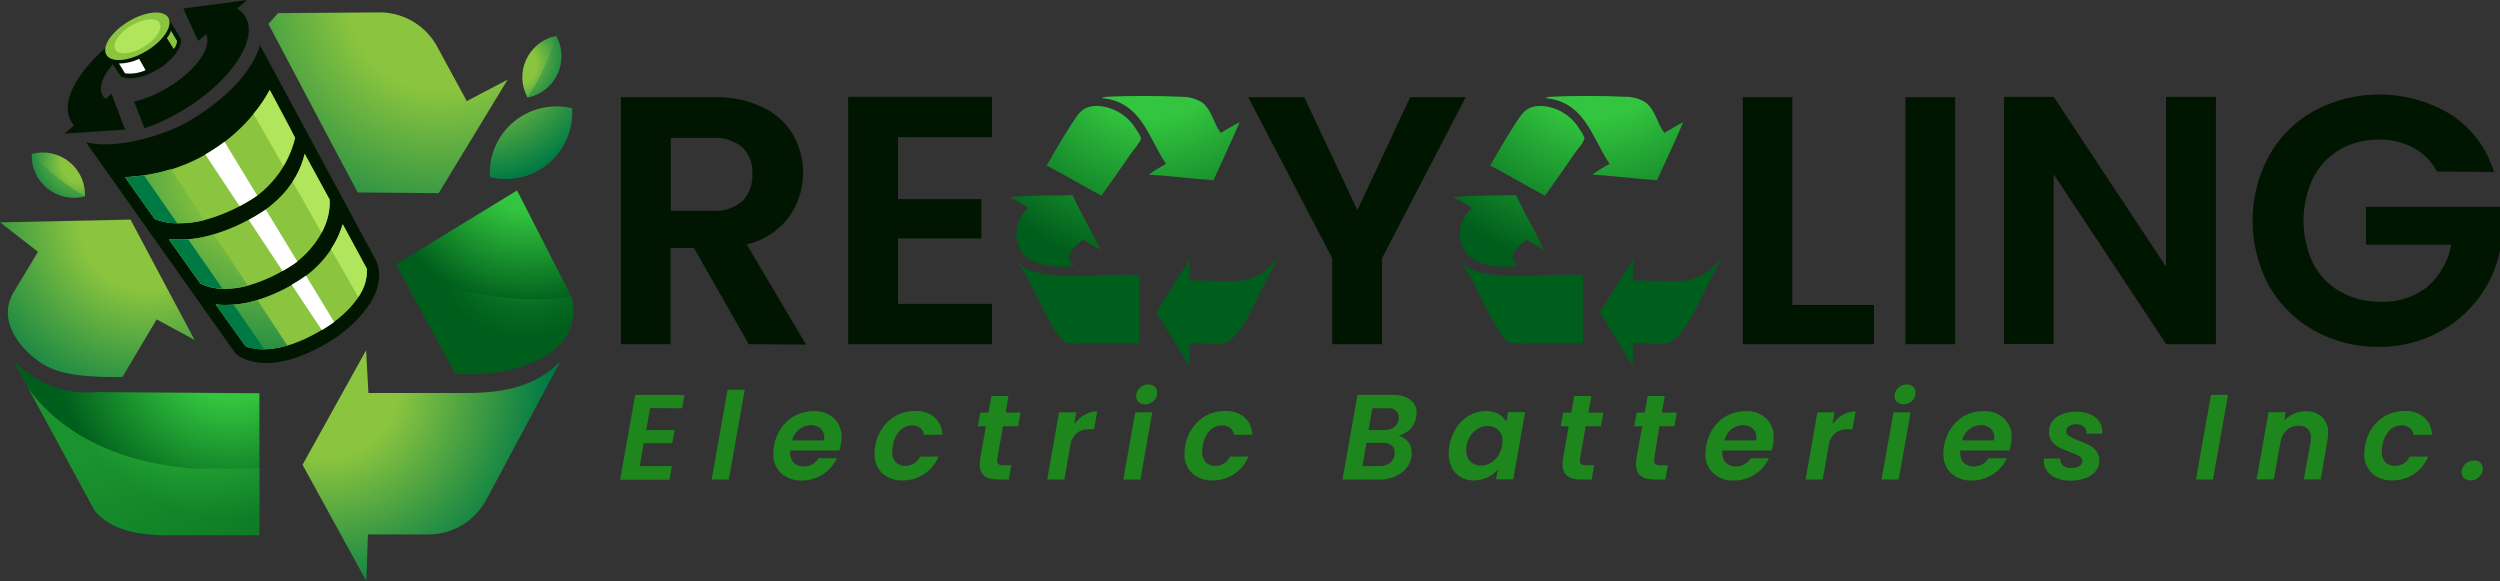 <svg width="215" height="50" viewBox="0 0 215 50" fill="none" xmlns="http://www.w3.org/2000/svg">
<rect x="0" y="0" width="215" height="50" fill="#333333" stroke="none"/>
<path d="M64.391 29.602L59.678 21.327H57.67V29.602H53.398V8.358H61.387C62.837 8.315 64.278 8.611 65.593 9.222C66.676 9.734 67.583 10.552 68.203 11.575C68.826 12.668 69.124 13.917 69.061 15.173C68.999 16.43 68.578 17.642 67.85 18.668C66.957 19.857 65.671 20.69 64.221 21.021L69.317 29.632L64.391 29.602ZM57.687 18.127H61.251C61.717 18.166 62.186 18.112 62.631 17.969C63.076 17.826 63.488 17.596 63.844 17.292C64.141 16.98 64.371 16.61 64.518 16.205C64.665 15.8 64.726 15.369 64.698 14.939C64.723 14.522 64.66 14.104 64.513 13.713C64.366 13.322 64.138 12.966 63.844 12.669C63.115 12.078 62.187 11.789 61.251 11.863H57.687V18.127Z" fill="#011601"/>
<path d="M77.228 11.799V17.122H84.392V20.503H77.228V26.132H85.311V29.602H72.939V8.328H85.311V11.799H77.228Z" fill="#011601"/>
<path d="M126.054 8.358L118.855 22.209V29.602H114.572V22.209L107.344 8.358H112.163L116.734 18.069L121.276 8.358H126.054Z" fill="#011601"/>
<path d="M154.144 26.226H161.161V29.602H149.879V8.358H154.144V26.226Z" fill="#011601"/>
<path d="M168.141 8.358V29.602H163.87V8.358H168.141Z" fill="#011601"/>
<path d="M190.569 29.602H186.298L176.619 14.998V29.579H172.348V8.328H176.619L186.28 22.939V8.328H190.569V29.602Z" fill="#011601"/>
<path d="M209.574 14.751C209.121 13.888 208.422 13.178 207.565 12.71C206.644 12.229 205.617 11.988 204.578 12.01C203.402 11.987 202.242 12.282 201.22 12.863C200.239 13.438 199.445 14.283 198.934 15.298C198.386 16.448 198.101 17.706 198.101 18.98C198.101 20.254 198.386 21.512 198.934 22.662C199.464 23.687 200.283 24.534 201.291 25.097C202.353 25.684 203.553 25.978 204.767 25.95C206.21 26.011 207.628 25.552 208.761 24.656C209.837 23.725 210.557 22.451 210.799 21.05H203.476V17.792H215.005V21.509C214.716 23.003 214.09 24.411 213.173 25.626C212.22 26.901 210.984 27.938 209.562 28.655C208.031 29.444 206.33 29.847 204.607 29.832C202.662 29.86 200.744 29.381 199.04 28.444C197.408 27.545 196.058 26.211 195.14 24.591C194.209 22.868 193.721 20.941 193.721 18.983C193.721 17.025 194.209 15.098 195.14 13.375C196.056 11.75 197.406 10.412 199.04 9.511C200.866 8.542 202.913 8.066 204.98 8.13C207.047 8.194 209.061 8.795 210.823 9.875C212.584 11.033 213.88 12.774 214.481 14.792L209.574 14.751Z" fill="#011601"/>
<path fill-rule="evenodd" clip-rule="evenodd" d="M104.981 11.428C105.529 11.122 106.048 10.793 106.613 10.505C105.888 12.193 105.117 13.839 104.357 15.498C102.466 15.375 100.692 15.133 98.795 15.016C99.268 14.674 99.764 14.366 100.28 14.092C98.76 11.869 98.171 8.723 94.725 8.434C94.898 8.355 95.088 8.317 95.278 8.323C96.975 8.223 99.779 8.234 101.611 8.323C102.234 8.314 102.847 8.482 103.379 8.805C104.251 9.505 104.327 10.546 104.981 11.428Z" fill="url(#paint0_radial_722_1305)"/>
<path fill-rule="evenodd" clip-rule="evenodd" d="M94.725 16.827C93.122 15.998 91.626 15.063 90.012 14.239C90.766 12.957 91.266 12.028 92.127 10.71C92.716 9.84 93.075 9.005 94.572 9.122C95.22 9.188 95.844 9.406 96.392 9.759C96.94 10.111 97.396 10.589 97.723 11.152C97.892 11.372 98.027 11.616 98.124 11.875C98.124 12.169 97.435 12.957 97.276 13.187C96.309 14.575 95.673 15.498 94.725 16.827Z" fill="url(#paint1_radial_722_1305)"/>
<path fill-rule="evenodd" clip-rule="evenodd" d="M92.239 16.792C92.999 18.404 93.883 19.892 94.649 21.497C94.154 21.203 93.635 20.939 93.164 20.615C92.487 21.092 91.244 22.203 92.457 22.868C89.512 23.227 87.025 22.28 87.456 19.574C87.525 19.108 87.73 18.672 88.045 18.321C88.109 18.227 88.416 17.921 88.416 17.916C88.416 17.786 87.78 17.48 87.638 17.392C87.291 17.192 87.049 17.051 86.819 16.951C88.316 16.798 90.501 16.822 92.239 16.792Z" fill="url(#paint2_radial_722_1305)"/>
<path fill-rule="evenodd" clip-rule="evenodd" d="M109.912 22.009C109.411 23.256 108.651 24.556 107.95 26.038C107.638 26.715 107.277 27.37 106.872 27.997C106.525 28.526 105.941 29.308 105.352 29.479C104.427 29.749 103.449 29.414 102.318 29.514C102.23 30.044 102.318 30.732 102.277 31.326C102.165 31.373 102.018 31.061 101.912 30.885C101.117 29.608 100.256 28.167 99.426 26.891C100.368 25.368 101.305 23.832 102.318 22.38C102.283 22.968 102.271 23.556 102.277 24.144C103.832 24.068 105.293 24.25 106.69 24.144C107.357 24.065 107.996 23.831 108.556 23.46C109.115 23.089 109.58 22.592 109.912 22.009Z" fill="url(#paint3_radial_722_1305)"/>
<path fill-rule="evenodd" clip-rule="evenodd" d="M87.538 22.527C89.141 24.474 94.608 23.386 97.983 23.674V29.514H93.27C92.766 29.566 92.257 29.554 91.756 29.479C91.214 29.314 90.784 28.52 90.46 27.961C89.417 26.173 88.651 24.185 87.538 22.527Z" fill="url(#paint4_radial_722_1305)"/>
<path fill-rule="evenodd" clip-rule="evenodd" d="M143.127 11.428C143.675 11.122 144.193 10.793 144.759 10.505C144.034 12.193 143.262 13.839 142.502 15.498C140.611 15.375 138.838 15.133 136.941 15.016C137.414 14.674 137.91 14.366 138.426 14.092C136.906 11.869 136.316 8.723 132.87 8.434C133.044 8.355 133.233 8.317 133.424 8.323C135.121 8.223 137.925 8.234 139.757 8.323C140.38 8.314 140.992 8.482 141.524 8.805C142.396 9.505 142.473 10.546 143.127 11.428Z" fill="url(#paint5_radial_722_1305)"/>
<path fill-rule="evenodd" clip-rule="evenodd" d="M132.87 16.827C131.268 15.998 129.771 15.063 128.157 14.239C128.911 12.957 129.412 12.028 130.272 10.71C130.861 9.84 131.221 9.005 132.717 9.122C133.366 9.188 133.989 9.406 134.537 9.759C135.085 10.111 135.542 10.589 135.869 11.152C136.037 11.372 136.172 11.616 136.269 11.875C136.269 12.169 135.58 12.957 135.421 13.187C134.479 14.575 133.819 15.498 132.87 16.827Z" fill="url(#paint6_radial_722_1305)"/>
<path fill-rule="evenodd" clip-rule="evenodd" d="M130.385 16.792C131.139 18.404 132.023 19.892 132.794 21.497C132.299 21.203 131.781 20.939 131.31 20.615C130.632 21.092 129.389 22.203 130.603 22.868C127.657 23.227 125.171 22.28 125.601 19.574C125.67 19.108 125.875 18.672 126.19 18.321C126.255 18.227 126.561 17.921 126.561 17.916C126.561 17.786 125.925 17.48 125.778 17.392C125.436 17.192 125.189 17.051 124.965 16.951C126.461 16.798 128.647 16.822 130.385 16.792Z" fill="url(#paint7_radial_722_1305)"/>
<path fill-rule="evenodd" clip-rule="evenodd" d="M148.058 22.009C147.557 23.256 146.797 24.556 146.096 26.038C145.783 26.715 145.423 27.37 145.018 27.997C144.664 28.526 144.087 29.308 143.498 29.479C142.573 29.749 141.595 29.414 140.464 29.514C140.376 30.044 140.464 30.732 140.423 31.326C140.311 31.373 140.163 31.061 140.057 30.885C139.262 29.608 138.402 28.167 137.571 26.891C138.514 25.368 139.451 23.832 140.464 22.38C140.429 22.968 140.417 23.556 140.423 24.144C141.978 24.068 143.433 24.25 144.835 24.144C145.502 24.065 146.141 23.831 146.701 23.46C147.261 23.089 147.726 22.592 148.058 22.009Z" fill="url(#paint8_radial_722_1305)"/>
<path fill-rule="evenodd" clip-rule="evenodd" d="M125.684 22.527C127.286 24.474 132.753 23.386 136.129 23.674V29.514H131.416C130.912 29.566 130.403 29.554 129.902 29.479C129.36 29.314 128.93 28.52 128.6 27.961C127.563 26.173 126.785 24.185 125.684 22.527Z" fill="url(#paint9_radial_722_1305)"/>
<path d="M0 19.115L3.264 21.656L1.137 25.185C-0.401 27.891 2.239 30.52 3.912 31.443C5.585 32.367 8.13 32.449 10.528 32.42L13.473 27.467L16.731 29.232L11.223 18.886L0.029 19.121L0 19.115Z" fill="url(#paint10_radial_722_1305)"/>
<path d="M1.131 30.973L8.124 43.877C9.532 45.671 12.183 46.095 14.934 46.03H22.31V33.819L8.318 33.72C6.989 33.846 5.649 33.664 4.402 33.188C3.155 32.711 2.035 31.953 1.131 30.973Z" fill="url(#paint11_radial_722_1305)"/>
<path d="M40.143 8.693L37.71 4.223C37.258 3.302 36.563 2.522 35.701 1.966C34.839 1.409 33.841 1.098 32.814 1.065L23.907 1.129L23.082 2.059L29.48 14.151L29.686 14.522L30.758 16.551L37.728 16.61L43.654 6.852L40.143 8.693Z" fill="url(#paint12_radial_722_1305)"/>
<path d="M31.506 30.085L26.016 39.972L31.506 49.971L31.642 45.965H36.655C37.68 45.997 38.695 45.75 39.59 45.25C40.486 44.751 41.228 44.018 41.739 43.13L48.178 31.102C46.058 33.243 43.324 33.796 40.178 33.796H31.683L31.483 30.061L31.506 30.085Z" fill="url(#paint13_radial_722_1305)"/>
<path d="M44.172 10.481C43.483 11.057 42.94 11.787 42.585 12.611C42.231 13.436 42.077 14.332 42.134 15.228C43.006 15.44 43.916 15.444 44.791 15.24C45.665 15.036 46.479 14.63 47.167 14.054C47.855 13.478 48.398 12.749 48.752 11.925C49.105 11.101 49.26 10.205 49.203 9.311C48.331 9.1 47.422 9.097 46.548 9.3C45.675 9.503 44.861 9.908 44.172 10.481Z" fill="url(#paint14_radial_722_1305)"/>
<path style="mix-blend-mode:multiply" opacity="0.5" d="M14.934 46.03H22.31V40.289H16.377C8.171 39.536 4.206 35.884 2.427 33.39L8.124 43.895C9.532 45.671 12.183 46.095 14.934 46.03Z" fill="url(#paint15_radial_722_1305)"/>
<path d="M34.051 22.738L44.467 16.38L49.179 25.585C50.31 30.608 44.119 32.455 39.164 32.155L34.051 22.738Z" fill="url(#paint16_radial_722_1305)"/>
<path style="mix-blend-mode:multiply" opacity="0.28" d="M49.18 25.585L49.151 25.532C40.903 26.709 34.069 22.75 34.069 22.75L39.148 32.161C44.102 32.443 50.294 30.596 49.18 25.585Z" fill="url(#paint17_radial_722_1305)"/>
<path style="mix-blend-mode:multiply" opacity="0.5" d="M42.11 15.228C42.983 15.44 43.893 15.444 44.767 15.24C45.642 15.036 46.456 14.63 47.144 14.054C47.832 13.478 48.375 12.749 48.728 11.925C49.082 11.101 49.237 10.205 49.18 9.311C47.121 11.612 44.74 13.605 42.11 15.228Z" fill="url(#paint18_radial_722_1305)"/>
<path d="M45.256 5.117C45.016 5.631 44.901 6.195 44.92 6.763C44.94 7.33 45.093 7.885 45.368 8.381C45.927 8.27 46.451 8.029 46.898 7.677C47.346 7.326 47.704 6.874 47.944 6.358C48.184 5.842 48.299 5.278 48.279 4.709C48.259 4.141 48.106 3.586 47.831 3.088C47.272 3.2 46.748 3.442 46.3 3.795C45.853 4.148 45.495 4.6 45.256 5.117Z" fill="url(#paint19_radial_722_1305)"/>
<path style="mix-blend-mode:multiply" opacity="0.5" d="M45.368 8.381C45.926 8.27 46.451 8.029 46.898 7.677C47.346 7.326 47.704 6.874 47.944 6.358C48.184 5.842 48.298 5.278 48.279 4.709C48.259 4.141 48.106 3.586 47.831 3.088C47.269 4.962 46.44 6.744 45.368 8.381Z" fill="url(#paint20_radial_722_1305)"/>
<path d="M5.938 13.904C6.385 14.257 6.741 14.71 6.978 15.226C7.216 15.742 7.328 16.307 7.305 16.875C6.755 17.024 6.178 17.042 5.62 16.927C5.062 16.811 4.54 16.567 4.094 16.212C3.649 15.857 3.294 15.403 3.057 14.885C2.821 14.368 2.71 13.802 2.734 13.234C3.283 13.087 3.859 13.072 4.416 13.188C4.973 13.305 5.494 13.55 5.938 13.904Z" fill="url(#paint21_radial_722_1305)"/>
<path style="mix-blend-mode:multiply" opacity="0.5" d="M7.305 16.875C6.755 17.024 6.178 17.042 5.62 16.927C5.062 16.811 4.54 16.567 4.094 16.212C3.649 15.857 3.294 15.403 3.057 14.885C2.821 14.368 2.71 13.802 2.734 13.234C4.074 14.661 5.613 15.887 7.305 16.875Z" fill="url(#paint22_radial_722_1305)"/>
<path d="M7.388 12.228L20.248 30.39C20.248 30.39 22.781 32.961 28.832 29.073C28.832 29.073 33.727 25.879 32.367 22.45L22.351 3.87C22.351 3.87 21.762 7.17 16.189 10.446C14.257 11.593 9.986 12.916 7.388 12.228Z" fill="#011601"/>
<path d="M9.42 4.605L9.214 4.799L10.392 6.564C10.392 6.564 11.482 7.205 13.632 5.929C13.632 5.929 15.482 4.846 15.582 3.458C15.579 3.437 15.579 3.415 15.582 3.394L14.422 1.47L9.42 4.605Z" fill="#011601"/>
<path d="M17.043 3.517L15.759 0.729L21.267 0L17.043 3.517Z" fill="#011601"/>
<path d="M21.097 1.429C20.822 0.992 20.406 0.66 19.918 0.488C19.441 0.894 17.91 2.206 17.739 2.306L17.35 2.547C17.486 2.634 17.6 2.751 17.686 2.888C18.34 3.976 16.89 6.046 14.445 7.517C13.546 8.073 12.564 8.482 11.535 8.728L12.425 11.034C13.587 10.634 14.703 10.109 15.753 9.469C19.877 6.982 22.275 3.382 21.097 1.429Z" fill="#011601"/>
<path d="M14.175 1.541L13.379 1.4C12.727 1.697 12.091 2.031 11.476 2.4C7.353 4.894 4.943 8.493 6.121 10.446C6.318 10.764 6.594 11.025 6.923 11.205L7.064 10.828C7.064 10.775 8.772 9.258 9.42 8.693C9.178 8.605 8.971 8.44 8.831 8.223C8.177 7.134 9.627 5.064 12.072 3.588C12.714 3.204 13.396 2.889 14.104 2.647L14.175 1.541Z" fill="#011601"/>
<path d="M9.597 8.064L10.758 11.146L5.538 11.487L9.597 8.064Z" fill="#011601"/>
<path d="M17.709 18.892C19.138 18.491 20.498 17.878 21.745 17.075C22.322 16.707 22.845 16.262 23.3 15.751C24.319 14.655 25.039 13.316 25.392 11.863C25.392 11.799 23.218 7.746 23.218 7.746C21.955 9.954 20.147 11.802 17.966 13.114C15.785 14.426 13.303 15.158 10.758 15.239L11.689 16.563L13.291 18.809L13.356 18.845L13.527 18.921C13.981 19.075 14.455 19.166 14.935 19.192C15.87 19.245 16.807 19.144 17.709 18.892ZM21.521 24.509C22.828 24.108 24.067 23.513 25.197 22.744C25.448 22.58 25.686 22.397 25.91 22.197C26.186 21.958 26.444 21.698 26.682 21.421C27.223 20.812 27.658 20.116 27.966 19.362C28.176 18.846 28.305 18.3 28.349 17.745C28.361 17.549 28.361 17.353 28.349 17.157L26.205 13.234C26.046 13.893 25.798 14.529 25.468 15.122C25.003 15.945 24.406 16.686 23.701 17.316C23.319 17.669 22.905 17.987 22.464 18.263C21.097 19.143 19.606 19.813 18.039 20.25C16.997 20.538 15.914 20.653 14.835 20.592H14.528L17.226 24.38L17.38 24.444L17.539 24.515C17.995 24.698 18.479 24.803 18.97 24.826C19.832 24.867 20.695 24.759 21.521 24.509ZM31.536 23.068L29.492 19.292C29.476 19.334 29.462 19.377 29.451 19.421C29.301 19.902 29.104 20.367 28.861 20.809C28.408 21.619 27.836 22.356 27.165 22.997C26.803 23.35 26.409 23.667 25.987 23.944C24.737 24.788 23.367 25.436 21.922 25.867C20.948 26.15 19.935 26.269 18.923 26.22L18.546 26.173L21.109 29.761C21.109 29.761 23.66 31.09 28.378 27.926C28.39 27.938 31.819 25.721 31.542 23.068H31.536Z" fill="#8BC53F"/>
<path d="M14.475 1.517C14.899 2.223 14.057 3.511 12.584 4.394C11.111 5.276 9.579 5.423 9.155 4.723C8.731 4.023 9.579 2.729 11.046 1.847C12.513 0.965 14.051 0.818 14.475 1.517Z" fill="#8BC53F"/>
<path d="M13.715 1.976C14.022 2.476 13.415 3.4 12.366 4.029C11.318 4.658 10.222 4.764 9.915 4.264C9.609 3.764 10.216 2.841 11.264 2.212C12.313 1.582 13.415 1.47 13.715 1.976Z" fill="#B0E55C"/>
<path d="M10.233 5.464L10.752 6.305C11.355 6.378 11.966 6.285 12.519 6.035L11.971 5.064C11.428 5.322 10.835 5.459 10.233 5.464Z" fill="white"/>
<path d="M17.592 18.921L14.705 14.545C13.423 14.938 12.097 15.167 10.758 15.228L11.689 16.551L13.291 18.798L13.356 18.833L13.527 18.91C13.981 19.064 14.455 19.155 14.935 19.18C15.828 19.232 16.725 19.145 17.592 18.921ZM21.315 24.562L18.41 20.162L18.069 20.256C17.026 20.543 15.944 20.659 14.864 20.598H14.558L17.256 24.385L17.409 24.45L17.568 24.521C18.024 24.704 18.508 24.809 19 24.832C19.781 24.866 20.562 24.775 21.315 24.562ZM22.134 25.797L21.904 25.867C20.931 26.15 19.918 26.269 18.905 26.22L18.546 26.173L21.109 29.761C21.109 29.761 22.352 30.414 24.714 29.72L22.134 25.797Z" fill="url(#paint23_radial_722_1305)"/>
<path d="M26.204 13.234C26.046 13.893 25.798 14.529 25.468 15.122C25.368 15.298 25.268 15.463 25.162 15.628L27.66 20.021C27.771 19.811 27.871 19.595 27.96 19.374C28.17 18.858 28.299 18.312 28.343 17.757C28.355 17.561 28.355 17.364 28.343 17.169L26.204 13.234ZM31.507 23.062L29.462 19.286C29.446 19.328 29.432 19.371 29.421 19.415C29.271 19.896 29.074 20.361 28.832 20.803C28.714 21.021 28.585 21.227 28.455 21.427L30.811 25.544C31.333 24.827 31.591 23.953 31.542 23.068L31.507 23.062ZM21.792 9.764L24.366 14.281C24.822 13.53 25.156 12.712 25.356 11.857C25.356 11.793 23.182 7.74 23.182 7.74C22.804 8.462 22.349 9.143 21.827 9.769L21.792 9.764Z" fill="#B0E55C"/>
<path d="M26.311 23.703C26.201 23.789 26.087 23.87 25.969 23.944C25.668 24.144 25.38 24.321 25.085 24.491L27.677 28.391C27.907 28.256 28.143 28.103 28.39 27.938C28.39 27.938 28.526 27.85 28.738 27.691L26.311 23.703ZM22.858 18.027C22.735 18.116 22.611 18.192 22.493 18.268C22.116 18.504 21.751 18.721 21.391 18.91L24.302 23.309C24.59 23.144 24.891 22.962 25.197 22.762C25.328 22.679 25.453 22.588 25.574 22.491L22.858 18.027ZM22.122 16.816L19.306 12.193C18.779 12.588 18.228 12.952 17.656 13.281L20.602 17.727C20.967 17.539 21.344 17.316 21.739 17.075L22.122 16.816Z" fill="white"/>
<path d="M20.09 26.203C19.697 26.229 19.304 26.229 18.911 26.203L18.546 26.173L21.109 29.761C21.623 29.974 22.179 30.069 22.735 30.038L20.09 26.203ZM15.247 19.204L12.384 15.086C11.865 15.161 11.323 15.214 10.758 15.245L11.689 16.569L13.291 18.815L13.356 18.851L13.527 18.927C13.981 19.081 14.455 19.172 14.935 19.198L15.247 19.204ZM19.129 24.815L16.184 20.586C15.739 20.621 15.291 20.621 14.846 20.586H14.54L17.238 24.374L17.391 24.438L17.55 24.509C18.007 24.692 18.491 24.797 18.982 24.821L19.129 24.815Z" fill="url(#paint24_radial_722_1305)"/>
<path d="M14.704 2.647L15.228 3.529C15.207 3.783 15.106 4.024 14.94 4.217L14.351 3.27C14.51 3.089 14.63 2.877 14.704 2.647Z" fill="#8BC53F"/>
<path d="M55.907 35.096L55.572 36.984H58.017L57.816 38.113H55.36L55.018 40.084H57.787L57.575 41.26H53.333L54.629 33.967H58.865L58.665 35.114L55.907 35.096Z" fill="#1D871D"/>
<path d="M64.05 33.52L62.677 41.242H61.204L62.571 33.52H64.05Z" fill="#1D871D"/>
<path d="M71.725 35.978C71.943 36.19 72.114 36.447 72.225 36.729C72.337 37.012 72.387 37.315 72.373 37.619C72.374 37.816 72.357 38.013 72.32 38.207C72.284 38.39 72.239 38.57 72.185 38.748H67.955C67.951 38.817 67.951 38.886 67.955 38.954C67.946 39.111 67.969 39.267 68.024 39.414C68.079 39.561 68.164 39.695 68.273 39.807C68.502 40.016 68.805 40.126 69.115 40.113C69.382 40.12 69.645 40.052 69.875 39.919C70.085 39.794 70.26 39.62 70.388 39.413H71.967C71.699 39.988 71.271 40.474 70.734 40.813C70.197 41.152 69.574 41.33 68.939 41.325C68.29 41.352 67.656 41.126 67.171 40.695C66.947 40.475 66.771 40.209 66.656 39.916C66.541 39.623 66.49 39.31 66.506 38.995C66.506 38.776 66.525 38.558 66.564 38.343C66.656 37.775 66.876 37.236 67.207 36.766C67.519 36.326 67.934 35.967 68.414 35.719C68.904 35.475 69.445 35.35 69.993 35.355C70.63 35.331 71.25 35.554 71.725 35.978ZM70.889 37.631C70.897 37.485 70.871 37.339 70.815 37.203C70.759 37.068 70.674 36.947 70.565 36.849C70.329 36.653 70.028 36.552 69.722 36.566C69.359 36.564 69.007 36.689 68.727 36.919C68.426 37.165 68.21 37.498 68.108 37.872H70.871C70.883 37.76 70.889 37.684 70.889 37.631Z" fill="#1D871D"/>
<path d="M75.926 36.76C76.234 36.319 76.646 35.959 77.126 35.712C77.605 35.465 78.138 35.338 78.677 35.343C79.286 35.307 79.886 35.498 80.362 35.878C80.572 36.071 80.741 36.304 80.859 36.564C80.976 36.824 81.04 37.105 81.045 37.39H79.466C79.439 37.159 79.322 36.949 79.142 36.802C78.944 36.65 78.697 36.573 78.447 36.584C78.246 36.581 78.047 36.621 77.862 36.7C77.678 36.779 77.512 36.896 77.375 37.043C77.051 37.401 76.845 37.851 76.786 38.331C76.754 38.495 76.736 38.663 76.733 38.831C76.71 39.16 76.813 39.486 77.022 39.742C77.127 39.851 77.255 39.935 77.397 39.99C77.538 40.045 77.689 40.069 77.841 40.06C78.111 40.069 78.378 39.999 78.608 39.858C78.839 39.716 79.022 39.511 79.137 39.266H80.71C80.457 39.87 80.035 40.388 79.496 40.76C78.946 41.133 78.293 41.326 77.628 41.313C77.307 41.331 76.985 41.286 76.682 41.179C76.378 41.072 76.099 40.905 75.861 40.689C75.639 40.471 75.466 40.208 75.353 39.918C75.241 39.628 75.191 39.318 75.207 39.007C75.209 38.78 75.231 38.554 75.272 38.331C75.369 37.765 75.592 37.228 75.926 36.76Z" fill="#1D871D"/>
<path d="M85.758 39.46C85.754 39.515 85.754 39.57 85.758 39.625C85.752 39.681 85.76 39.738 85.782 39.79C85.803 39.843 85.838 39.889 85.882 39.925C86.003 39.994 86.143 40.025 86.282 40.013H86.972L86.754 41.242H85.823C84.78 41.242 84.256 40.807 84.256 39.937C84.255 39.773 84.268 39.609 84.297 39.448L84.786 36.66H84.097L84.309 35.484H85.01L85.257 34.055H86.73L86.483 35.484H87.767L87.555 36.66H86.259L85.758 39.46Z" fill="#1D871D"/>
<path d="M93.269 35.672C93.6 35.479 93.976 35.377 94.359 35.378L94.088 36.913H93.699C93.332 36.895 92.969 36.994 92.662 37.196C92.358 37.434 92.149 37.775 92.073 38.154L91.531 41.242H90.059L91.078 35.461H92.556L92.374 36.484C92.613 36.154 92.918 35.878 93.269 35.672Z" fill="#1D871D"/>
<path d="M99.091 35.461L98.077 41.242H96.605L97.63 35.461H99.091ZM97.912 34.578C97.845 34.513 97.792 34.434 97.756 34.347C97.721 34.26 97.704 34.166 97.706 34.072C97.705 33.938 97.733 33.805 97.788 33.682C97.843 33.559 97.923 33.45 98.024 33.361C98.123 33.264 98.24 33.188 98.368 33.136C98.497 33.085 98.634 33.059 98.772 33.061C98.972 33.054 99.167 33.126 99.314 33.261C99.382 33.325 99.436 33.403 99.471 33.489C99.507 33.575 99.524 33.668 99.521 33.761C99.523 33.896 99.497 34.03 99.443 34.153C99.389 34.277 99.309 34.388 99.208 34.478C99.01 34.67 98.743 34.776 98.466 34.772C98.269 34.777 98.078 34.708 97.93 34.578H97.912Z" fill="#1D871D"/>
<path d="M102.584 36.76C102.892 36.319 103.303 35.96 103.781 35.713C104.26 35.466 104.791 35.339 105.329 35.343C105.94 35.307 106.542 35.498 107.02 35.878C107.229 36.072 107.397 36.305 107.515 36.565C107.632 36.825 107.696 37.105 107.704 37.39H106.125C106.094 37.16 105.978 36.95 105.801 36.802C105.599 36.65 105.352 36.573 105.1 36.584C104.899 36.582 104.7 36.621 104.515 36.7C104.33 36.779 104.164 36.896 104.027 37.043C103.705 37.403 103.5 37.852 103.438 38.331C103.406 38.495 103.388 38.663 103.385 38.831C103.364 39.161 103.47 39.487 103.68 39.742C103.785 39.85 103.911 39.935 104.052 39.99C104.192 40.044 104.342 40.069 104.493 40.06C104.763 40.071 105.031 40.001 105.262 39.859C105.492 39.718 105.676 39.512 105.789 39.266H107.368C107.115 39.871 106.691 40.39 106.148 40.76C105.6 41.132 104.95 41.326 104.287 41.313C103.965 41.331 103.644 41.286 103.34 41.179C103.037 41.072 102.758 40.905 102.519 40.689C102.297 40.471 102.124 40.208 102.012 39.918C101.899 39.628 101.849 39.318 101.865 39.007C101.865 38.78 101.885 38.554 101.924 38.331C102.021 37.764 102.246 37.226 102.584 36.76Z" fill="#1D871D"/>
<path d="M121.288 36.896C121.008 37.174 120.662 37.377 120.281 37.484C120.604 37.545 120.893 37.723 121.094 37.984C121.301 38.253 121.409 38.585 121.4 38.925C121.408 39.032 121.408 39.141 121.4 39.248C121.353 39.542 121.245 39.822 121.084 40.072C120.923 40.322 120.712 40.536 120.464 40.701C119.915 41.076 119.26 41.266 118.596 41.242H115.456L116.746 33.961H119.757C120.299 33.927 120.838 34.074 121.288 34.378C121.462 34.508 121.601 34.677 121.694 34.871C121.787 35.066 121.832 35.28 121.824 35.496C121.826 35.61 121.816 35.724 121.795 35.837C121.741 36.234 121.564 36.604 121.288 36.896ZM119.939 38.884C119.945 38.771 119.923 38.659 119.876 38.556C119.829 38.454 119.758 38.364 119.668 38.295C119.455 38.142 119.194 38.068 118.932 38.084H117.518L117.17 40.084H118.643C118.956 40.095 119.264 40.004 119.521 39.825C119.636 39.737 119.732 39.627 119.804 39.502C119.875 39.377 119.921 39.239 119.939 39.095C119.927 38.995 119.939 38.925 119.939 38.884ZM120.293 35.866C120.299 35.761 120.28 35.656 120.238 35.559C120.196 35.462 120.132 35.376 120.051 35.308C119.849 35.16 119.6 35.09 119.35 35.108H118.025L117.689 36.984H119.026C119.325 37 119.622 36.922 119.874 36.76C119.985 36.679 120.078 36.576 120.148 36.458C120.218 36.34 120.263 36.208 120.281 36.072C120.29 36.004 120.294 35.935 120.293 35.866Z" fill="#1D871D"/>
<path d="M125.253 36.76C125.541 36.326 125.929 35.967 126.384 35.713C126.816 35.476 127.3 35.351 127.792 35.349C128.175 35.336 128.554 35.428 128.888 35.614C129.162 35.766 129.389 35.992 129.542 36.266L129.689 35.443H131.162L130.137 41.225H128.664L128.817 40.378C128.572 40.663 128.269 40.894 127.928 41.054C127.56 41.229 127.157 41.32 126.749 41.319C126.353 41.328 125.962 41.228 125.618 41.031C125.29 40.84 125.024 40.558 124.853 40.219C124.667 39.836 124.574 39.415 124.581 38.989C124.591 38.196 124.831 37.422 125.271 36.76H125.253ZM129.218 37.937C129.228 37.761 129.201 37.585 129.139 37.42C129.077 37.255 128.981 37.104 128.859 36.978C128.737 36.864 128.595 36.775 128.439 36.717C128.283 36.658 128.118 36.631 127.951 36.637C127.676 36.638 127.406 36.704 127.162 36.831C126.899 36.974 126.674 37.175 126.502 37.419C126.306 37.685 126.177 37.993 126.125 38.319C126.102 38.443 126.091 38.569 126.09 38.695C126.079 38.876 126.106 39.056 126.168 39.226C126.23 39.396 126.325 39.552 126.449 39.684C126.566 39.801 126.706 39.894 126.86 39.955C127.014 40.017 127.179 40.047 127.344 40.042C127.622 40.04 127.896 39.969 128.14 39.837C128.405 39.695 128.633 39.494 128.806 39.248C128.994 38.977 129.12 38.668 129.177 38.343C129.197 38.208 129.211 38.073 129.218 37.937Z" fill="#1D871D"/>
<path d="M135.881 39.46C135.877 39.515 135.877 39.57 135.881 39.625C135.875 39.681 135.883 39.738 135.905 39.79C135.927 39.843 135.961 39.889 136.005 39.925C136.126 39.994 136.266 40.025 136.405 40.013H137.095L136.877 41.242H135.946C134.903 41.242 134.379 40.807 134.379 39.937C134.378 39.773 134.391 39.609 134.42 39.448L134.909 36.66H134.22L134.432 35.484H135.133L135.38 34.055H136.853L136.606 35.484H137.89L137.684 36.66H136.37L135.881 39.46Z" fill="#1D871D"/>
<path d="M142.261 39.46C142.254 39.515 142.254 39.57 142.261 39.625C142.256 39.681 142.264 39.737 142.285 39.789C142.305 39.841 142.337 39.887 142.379 39.925C142.501 39.994 142.64 40.024 142.78 40.013H143.44L143.216 41.242H142.261C141.219 41.242 140.694 40.807 140.694 39.937C140.696 39.773 140.71 39.61 140.735 39.448L141.23 36.66H140.541L140.747 35.484H141.448L141.702 34.055H143.174L142.921 35.484H144.205L143.999 36.66H142.703L142.261 39.46Z" fill="#1D871D"/>
<path d="M151.887 35.978C152.107 36.19 152.278 36.445 152.39 36.728C152.501 37.011 152.551 37.315 152.536 37.619C152.536 37.816 152.52 38.013 152.488 38.207C152.451 38.39 152.403 38.571 152.347 38.748H148.117C148.113 38.817 148.113 38.886 148.117 38.954C148.108 39.111 148.132 39.267 148.186 39.414C148.241 39.561 148.326 39.695 148.435 39.807C148.665 40.016 148.967 40.126 149.278 40.113C149.544 40.12 149.807 40.053 150.038 39.919C150.247 39.793 150.425 39.62 150.556 39.413H152.129C151.861 39.988 151.433 40.474 150.896 40.813C150.359 41.152 149.736 41.33 149.101 41.325C148.452 41.354 147.817 41.128 147.334 40.695C147.107 40.476 146.93 40.211 146.814 39.918C146.698 39.625 146.646 39.31 146.662 38.995C146.677 38.2 146.922 37.425 147.369 36.766C147.68 36.325 148.095 35.965 148.577 35.719C149.064 35.475 149.604 35.35 150.15 35.355C150.788 35.328 151.412 35.552 151.887 35.978ZM151.051 37.631C151.058 37.485 151.034 37.34 150.979 37.205C150.924 37.069 150.84 36.948 150.733 36.849C150.495 36.653 150.192 36.553 149.884 36.566C149.521 36.564 149.169 36.689 148.889 36.919C148.599 37.169 148.393 37.501 148.3 37.872H151.057C151.045 37.76 151.051 37.684 151.051 37.631Z" fill="#1D871D"/>
<path d="M158.491 35.672C158.821 35.479 159.198 35.377 159.581 35.378L159.31 36.913H158.921C158.554 36.895 158.191 36.994 157.884 37.196C157.579 37.434 157.37 37.775 157.295 38.154L156.753 41.242H155.28L156.299 35.461H157.778L157.596 36.484C157.835 36.154 158.139 35.878 158.491 35.672Z" fill="#1D871D"/>
<path d="M164.312 35.461L163.287 41.242H161.814L162.84 35.461H164.312ZM163.134 34.578C163.067 34.513 163.014 34.434 162.978 34.347C162.943 34.26 162.926 34.166 162.928 34.072C162.927 33.938 162.955 33.805 163.01 33.682C163.065 33.559 163.145 33.45 163.246 33.361C163.345 33.264 163.462 33.188 163.59 33.136C163.718 33.085 163.856 33.059 163.994 33.061C164.194 33.054 164.389 33.126 164.536 33.261C164.604 33.325 164.657 33.403 164.693 33.489C164.729 33.575 164.745 33.668 164.742 33.761C164.745 33.896 164.718 34.03 164.665 34.153C164.611 34.277 164.531 34.388 164.43 34.478C164.231 34.67 163.964 34.776 163.688 34.772C163.491 34.777 163.3 34.708 163.152 34.578H163.134Z" fill="#1D871D"/>
<path d="M172.347 35.978C172.565 36.19 172.736 36.447 172.847 36.729C172.959 37.012 173.01 37.315 172.995 37.619C172.997 37.816 172.979 38.013 172.942 38.207C172.906 38.39 172.861 38.57 172.807 38.748H168.577C168.573 38.817 168.573 38.886 168.577 38.954C168.568 39.111 168.591 39.267 168.646 39.414C168.701 39.561 168.786 39.695 168.895 39.807C169.125 40.016 169.427 40.126 169.738 40.113C170.004 40.12 170.267 40.052 170.497 39.919C170.707 39.794 170.883 39.62 171.01 39.413H172.589C172.321 39.988 171.893 40.474 171.356 40.813C170.819 41.152 170.196 41.33 169.561 41.325C168.912 41.352 168.278 41.126 167.793 40.695C167.569 40.475 167.393 40.209 167.278 39.916C167.164 39.623 167.112 39.31 167.128 38.995C167.128 38.776 167.148 38.558 167.187 38.343C167.281 37.775 167.502 37.236 167.835 36.766C168.139 36.329 168.542 35.97 169.013 35.719C169.503 35.475 170.044 35.35 170.592 35.355C171.236 35.325 171.867 35.549 172.347 35.978ZM171.511 37.631C171.519 37.485 171.494 37.339 171.437 37.203C171.381 37.068 171.296 36.947 171.187 36.849C170.951 36.653 170.651 36.552 170.344 36.566C169.981 36.564 169.629 36.689 169.349 36.919C169.048 37.165 168.832 37.498 168.73 37.872H171.493C171.505 37.76 171.511 37.684 171.511 37.631Z" fill="#1D871D"/>
<path d="M176.878 41.125C176.559 41.004 176.279 40.801 176.065 40.536C175.866 40.29 175.76 39.982 175.764 39.666C175.758 39.588 175.758 39.509 175.764 39.431H177.184C177.17 39.539 177.182 39.649 177.22 39.752C177.258 39.854 177.32 39.946 177.402 40.019C177.604 40.179 177.858 40.258 178.115 40.242C178.356 40.249 178.595 40.197 178.81 40.089C178.894 40.05 178.964 39.987 179.013 39.909C179.062 39.831 179.088 39.74 179.087 39.648C179.086 39.562 179.061 39.477 179.015 39.404C178.97 39.33 178.905 39.27 178.828 39.231C178.571 39.087 178.301 38.969 178.021 38.878C177.707 38.767 177.4 38.637 177.102 38.49C176.855 38.364 176.64 38.185 176.471 37.966C176.293 37.722 176.202 37.426 176.212 37.125C176.208 36.797 176.312 36.477 176.507 36.213C176.725 35.945 177.012 35.742 177.337 35.625C177.727 35.471 178.143 35.395 178.563 35.402C178.967 35.392 179.368 35.469 179.741 35.625C180.05 35.745 180.32 35.948 180.519 36.213C180.702 36.475 180.799 36.788 180.795 37.107C180.8 37.17 180.8 37.233 180.795 37.296H179.44C179.455 37.188 179.443 37.078 179.407 36.976C179.37 36.873 179.308 36.781 179.228 36.707C179.032 36.547 178.781 36.467 178.527 36.484C178.319 36.482 178.115 36.539 177.938 36.649C177.863 36.692 177.802 36.755 177.759 36.831C177.717 36.906 177.695 36.992 177.697 37.078C177.697 37.17 177.723 37.26 177.771 37.339C177.818 37.417 177.886 37.482 177.968 37.525C178.234 37.677 178.514 37.805 178.804 37.907C179.114 38.019 179.415 38.153 179.706 38.307C179.934 38.433 180.134 38.603 180.295 38.807C180.466 39.038 180.553 39.32 180.542 39.607C180.549 39.946 180.434 40.275 180.218 40.536C179.979 40.808 179.672 41.011 179.328 41.125C178.921 41.272 178.489 41.343 178.056 41.336C177.653 41.345 177.252 41.273 176.878 41.125Z" fill="#1D871D"/>
<path d="M191.606 33.961L190.321 41.242H188.849L190.145 33.961H191.606Z" fill="#1D871D"/>
<path d="M199.7 35.866C199.879 36.047 200.018 36.264 200.107 36.502C200.196 36.74 200.234 36.995 200.219 37.249C200.217 37.446 200.2 37.642 200.166 37.837L199.577 41.23H198.122L198.711 38.037C198.732 37.916 198.742 37.794 198.74 37.672C198.751 37.528 198.732 37.383 198.684 37.246C198.637 37.11 198.562 36.984 198.463 36.878C198.246 36.687 197.962 36.59 197.674 36.608C197.31 36.599 196.955 36.725 196.678 36.96C196.383 37.221 196.19 37.577 196.13 37.966L195.541 41.23H194.068L195.093 35.449H196.566L196.443 36.16C196.685 35.912 196.973 35.712 197.291 35.572C197.612 35.432 197.959 35.36 198.31 35.361C198.821 35.345 199.319 35.526 199.7 35.866Z" fill="#1D871D"/>
<path d="M204.03 36.76C204.338 36.319 204.749 35.96 205.227 35.713C205.706 35.466 206.237 35.339 206.776 35.343C207.386 35.307 207.988 35.498 208.466 35.878C208.677 36.071 208.845 36.304 208.963 36.564C209.08 36.824 209.144 37.105 209.15 37.39H207.571C207.543 37.159 207.427 36.949 207.247 36.802C207.046 36.65 206.798 36.573 206.546 36.584C206.345 36.582 206.146 36.621 205.961 36.7C205.777 36.779 205.61 36.896 205.474 37.043C205.152 37.403 204.946 37.852 204.884 38.331C204.852 38.495 204.834 38.663 204.831 38.831C204.81 39.161 204.916 39.487 205.126 39.742C205.231 39.85 205.358 39.935 205.498 39.99C205.638 40.044 205.789 40.069 205.939 40.06C206.21 40.071 206.477 40.001 206.708 39.859C206.939 39.718 207.122 39.512 207.235 39.266H208.832C208.579 39.871 208.155 40.39 207.612 40.76C207.064 41.132 206.413 41.326 205.75 41.313C205.429 41.331 205.107 41.286 204.804 41.179C204.5 41.072 204.221 40.905 203.983 40.689C203.761 40.471 203.588 40.208 203.475 39.918C203.363 39.628 203.313 39.318 203.329 39.007C203.328 38.78 203.35 38.553 203.394 38.331C203.48 37.765 203.698 37.227 204.03 36.76Z" fill="#1D871D"/>
<path d="M211.907 41.119C211.838 41.054 211.784 40.975 211.749 40.888C211.713 40.801 211.697 40.707 211.701 40.613C211.7 40.478 211.728 40.345 211.783 40.223C211.837 40.1 211.918 39.99 212.019 39.901C212.217 39.707 212.484 39.599 212.761 39.601C212.862 39.596 212.962 39.61 213.057 39.643C213.152 39.676 213.24 39.728 213.315 39.795C213.382 39.861 213.434 39.94 213.469 40.027C213.503 40.114 213.519 40.208 213.515 40.301C213.516 40.436 213.489 40.569 213.435 40.693C213.381 40.816 213.302 40.928 213.203 41.019C213.105 41.115 212.989 41.191 212.862 41.241C212.734 41.292 212.598 41.316 212.461 41.313C212.258 41.322 212.059 41.253 211.907 41.119Z" fill="#1D871D"/>
<defs>
<radialGradient id="paint0_radial_722_1305" cx="0" cy="0" r="1" gradientUnits="userSpaceOnUse" gradientTransform="translate(99.237 3.976) scale(26.929 26.885)">
<stop offset="0.23" stop-color="#33C53F"/>
<stop offset="0.71" stop-color="#005E1C"/>
</radialGradient>
<radialGradient id="paint1_radial_722_1305" cx="0" cy="0" r="1" gradientUnits="userSpaceOnUse" gradientTransform="translate(99.237 3.976) scale(26.929 26.885)">
<stop offset="0.23" stop-color="#33C53F"/>
<stop offset="0.71" stop-color="#005E1C"/>
</radialGradient>
<radialGradient id="paint2_radial_722_1305" cx="0" cy="0" r="1" gradientUnits="userSpaceOnUse" gradientTransform="translate(99.238 3.976) scale(26.929 26.885)">
<stop offset="0.23" stop-color="#33C53F"/>
<stop offset="0.71" stop-color="#005E1C"/>
</radialGradient>
<radialGradient id="paint3_radial_722_1305" cx="0" cy="0" r="1" gradientUnits="userSpaceOnUse" gradientTransform="translate(99.237 3.976) scale(26.929 26.885)">
<stop offset="0.23" stop-color="#33C53F"/>
<stop offset="0.71" stop-color="#005E1C"/>
</radialGradient>
<radialGradient id="paint4_radial_722_1305" cx="0" cy="0" r="1" gradientUnits="userSpaceOnUse" gradientTransform="translate(99.238 3.976) scale(26.929 26.885)">
<stop offset="0.23" stop-color="#33C53F"/>
<stop offset="0.71" stop-color="#005E1C"/>
</radialGradient>
<radialGradient id="paint5_radial_722_1305" cx="0" cy="0" r="1" gradientUnits="userSpaceOnUse" gradientTransform="translate(137.383 3.976) scale(26.929 26.885)">
<stop offset="0.23" stop-color="#33C53F"/>
<stop offset="0.71" stop-color="#005E1C"/>
</radialGradient>
<radialGradient id="paint6_radial_722_1305" cx="0" cy="0" r="1" gradientUnits="userSpaceOnUse" gradientTransform="translate(137.383 3.976) scale(26.929 26.885)">
<stop offset="0.23" stop-color="#33C53F"/>
<stop offset="0.71" stop-color="#005E1C"/>
</radialGradient>
<radialGradient id="paint7_radial_722_1305" cx="0" cy="0" r="1" gradientUnits="userSpaceOnUse" gradientTransform="translate(137.384 3.976) scale(26.929 26.885)">
<stop offset="0.23" stop-color="#33C53F"/>
<stop offset="0.71" stop-color="#005E1C"/>
</radialGradient>
<radialGradient id="paint8_radial_722_1305" cx="0" cy="0" r="1" gradientUnits="userSpaceOnUse" gradientTransform="translate(137.383 3.976) scale(26.929 26.885)">
<stop offset="0.23" stop-color="#33C53F"/>
<stop offset="0.71" stop-color="#005E1C"/>
</radialGradient>
<radialGradient id="paint9_radial_722_1305" cx="0" cy="0" r="1" gradientUnits="userSpaceOnUse" gradientTransform="translate(137.384 3.976) scale(26.929 26.885)">
<stop offset="0.23" stop-color="#33C53F"/>
<stop offset="0.71" stop-color="#005E1C"/>
</radialGradient>
<radialGradient id="paint10_radial_722_1305" cx="0" cy="0" r="1" gradientUnits="userSpaceOnUse" gradientTransform="translate(12.69 19.086) scale(25.12 25.079)">
<stop offset="0.23" stop-color="#8BC53F"/>
<stop offset="0.71" stop-color="#007A45"/>
</radialGradient>
<radialGradient id="paint11_radial_722_1305" cx="0" cy="0" r="1" gradientUnits="userSpaceOnUse" gradientTransform="translate(19.883 29.467) scale(21.491 21.456)">
<stop offset="0.23" stop-color="#33C53F"/>
<stop offset="0.71" stop-color="#005E1C"/>
</radialGradient>
<radialGradient id="paint12_radial_722_1305" cx="0" cy="0" r="1" gradientUnits="userSpaceOnUse" gradientTransform="translate(37.763 0.129) scale(33.091 33.037)">
<stop offset="0.23" stop-color="#8BC53F"/>
<stop offset="0.71" stop-color="#007A45"/>
</radialGradient>
<radialGradient id="paint13_radial_722_1305" cx="0" cy="0" r="1" gradientUnits="userSpaceOnUse" gradientTransform="translate(28.072 33.12) scale(26.905 26.861)">
<stop offset="0.23" stop-color="#8BC53F"/>
<stop offset="0.71" stop-color="#007A45"/>
</radialGradient>
<radialGradient id="paint14_radial_722_1305" cx="0" cy="0" r="1" gradientUnits="userSpaceOnUse" gradientTransform="translate(41.103 4.247) scale(16.124 16.098)">
<stop offset="0.23" stop-color="#8BC53F"/>
<stop offset="0.71" stop-color="#007A45"/>
</radialGradient>
<radialGradient id="paint15_radial_722_1305" cx="0" cy="0" r="1" gradientUnits="userSpaceOnUse" gradientTransform="translate(2.651 26.356) scale(62.488 62.387)">
<stop offset="0.23" stop-color="#33C53F"/>
<stop offset="0.71" stop-color="#005E1C"/>
</radialGradient>
<radialGradient id="paint16_radial_722_1305" cx="0" cy="0" r="1" gradientUnits="userSpaceOnUse" gradientTransform="translate(45.179 13.998) scale(17.473 17.445)">
<stop offset="0.23" stop-color="#33C53F"/>
<stop offset="0.71" stop-color="#005E1C"/>
</radialGradient>
<radialGradient id="paint17_radial_722_1305" cx="0" cy="0" r="1" gradientUnits="userSpaceOnUse" gradientTransform="translate(45.18 21.315) scale(10.887 10.869)">
<stop offset="0.23" stop-color="#33C53F"/>
<stop offset="0.71" stop-color="#005E1C"/>
</radialGradient>
<radialGradient id="paint18_radial_722_1305" cx="0" cy="0" r="1" gradientUnits="userSpaceOnUse" gradientTransform="translate(41.115 4.541) scale(15.841 15.816)">
<stop offset="0.23" stop-color="#8BC53F"/>
<stop offset="0.71" stop-color="#007A45"/>
</radialGradient>
<radialGradient id="paint19_radial_722_1305" cx="0" cy="0" r="1" gradientUnits="userSpaceOnUse" gradientTransform="translate(44.386 5.573) rotate(-24.74) scale(7.408 7.4)">
<stop offset="0.23" stop-color="#8BC53F"/>
<stop offset="0.71" stop-color="#007A45"/>
</radialGradient>
<radialGradient id="paint20_radial_722_1305" cx="0" cy="0" r="1" gradientUnits="userSpaceOnUse" gradientTransform="translate(42.083 3.135) rotate(-24.74) scale(10.035 10.024)">
<stop offset="0.23" stop-color="#8BC53F"/>
<stop offset="0.71" stop-color="#007A45"/>
</radialGradient>
<radialGradient id="paint21_radial_722_1305" cx="0" cy="0" r="1" gradientUnits="userSpaceOnUse" gradientTransform="translate(7.023 14.016) rotate(178.284) scale(7.397 7.385)">
<stop offset="0.23" stop-color="#8BC53F"/>
<stop offset="0.71" stop-color="#007A45"/>
</radialGradient>
<radialGradient id="paint22_radial_722_1305" cx="0" cy="0" r="1" gradientUnits="userSpaceOnUse" gradientTransform="translate(7.994 10.819) rotate(178.284) scale(10.02 10.003)">
<stop offset="0.23" stop-color="#8BC53F"/>
<stop offset="0.71" stop-color="#007A45"/>
</radialGradient>
<radialGradient id="paint23_radial_722_1305" cx="0" cy="0" r="1" gradientUnits="userSpaceOnUse" gradientTransform="translate(23.927 13.768) rotate(0.339) scale(28.696 28.65)">
<stop offset="0.23" stop-color="#8BC53F"/>
<stop offset="0.71" stop-color="#007A45"/>
</radialGradient>
<radialGradient id="paint24_radial_722_1305" cx="0" cy="0" r="1" gradientUnits="userSpaceOnUse" gradientTransform="translate(27.889 10.18) rotate(0.339) scale(18.381 18.351)">
<stop offset="0.23" stop-color="#8BC53F"/>
<stop offset="0.71" stop-color="#007A45"/>
</radialGradient>
</defs>
</svg>
